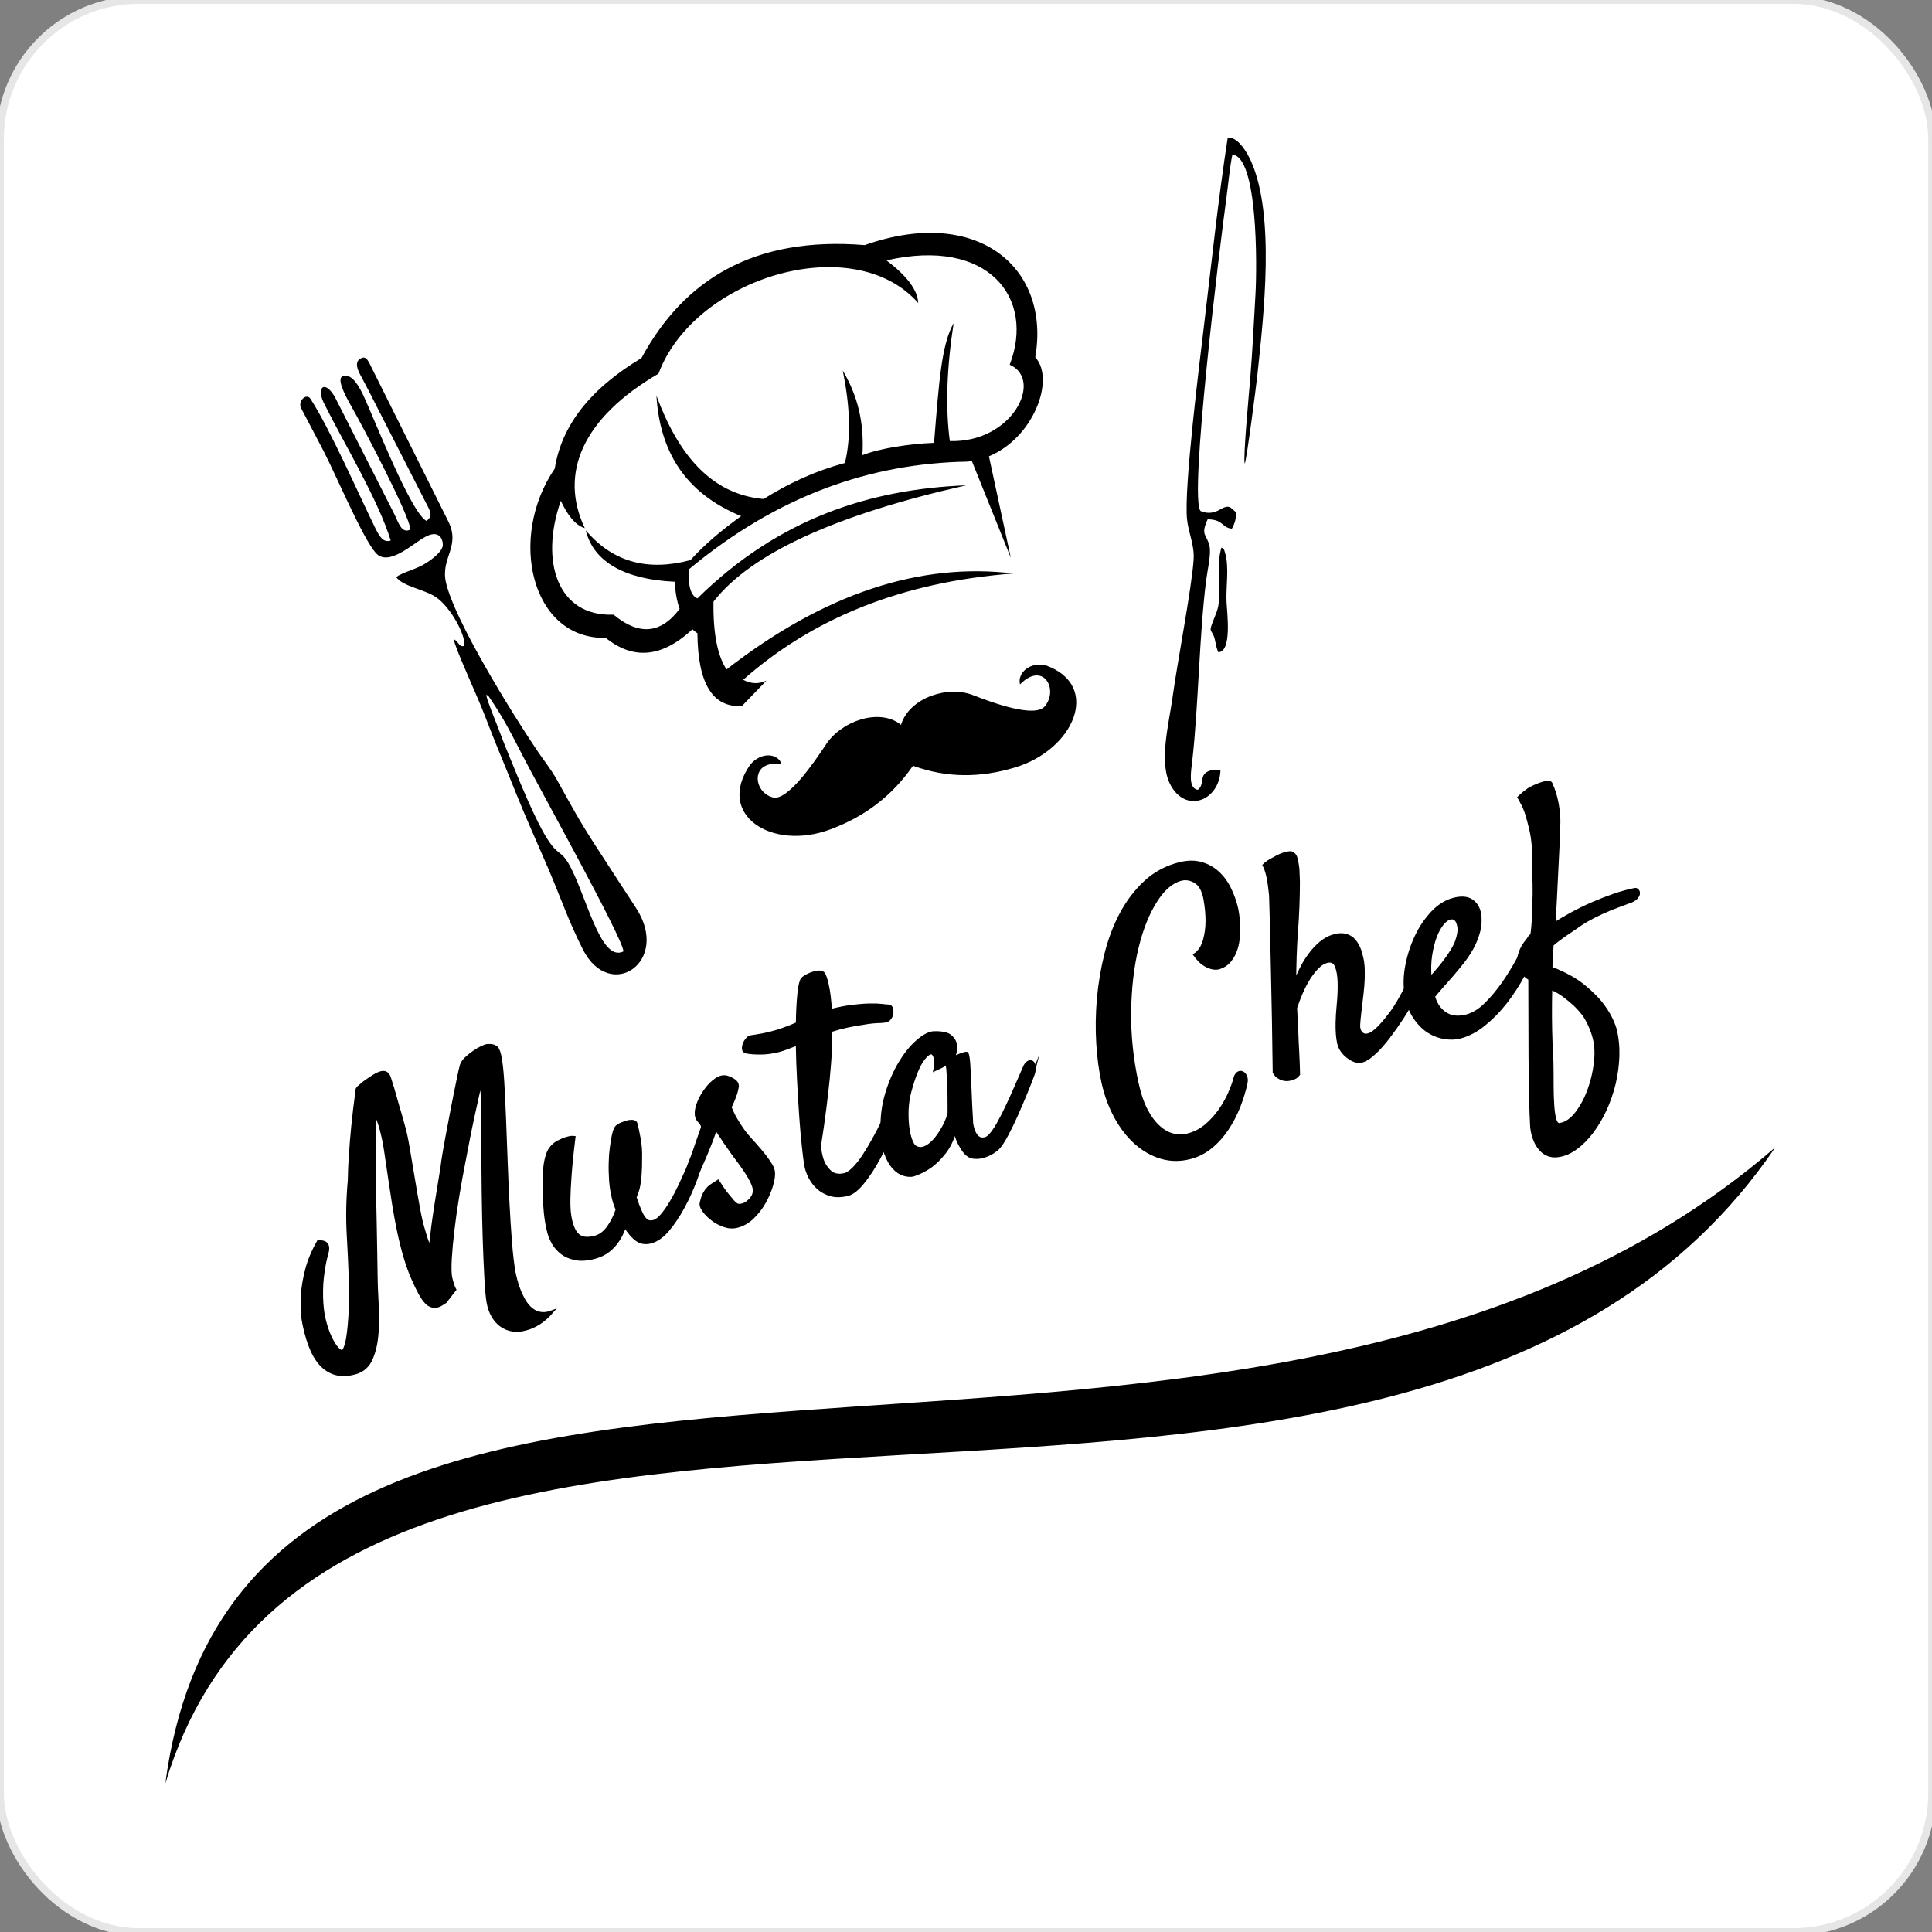 <?xml version="1.0" encoding="UTF-8"?>
<!DOCTYPE svg PUBLIC "-//W3C//DTD SVG 1.1//EN" "http://www.w3.org/Graphics/SVG/1.1/DTD/svg11.dtd">
<!-- Creator: CorelDRAW 2019 (64 Bit) -->
<svg xmlns="http://www.w3.org/2000/svg" xml:space="preserve" width="600px" height="600px" version="1.1" style="shape-rendering:geometricPrecision; text-rendering:geometricPrecision; image-rendering:optimizeQuality; fill-rule:evenodd; clip-rule:evenodd"
viewBox="0 0 600 600"
 xmlns:xlink="http://www.w3.org/1999/xlink">
 <rect x="0" y="0" width="600" height="600" fill="#808080" stroke="none"/>
 <defs>
  <style type="text/css">
   <![CDATA[
    .str0 {stroke:#E6E6E6;stroke-width:2.36;stroke-miterlimit:22.926}
    .str1 {stroke:black;stroke-width:0.9;stroke-miterlimit:22.926}
    .fil3 {fill:none;fill-rule:nonzero}
    .fil1 {fill:black}
    .fil0 {fill:white}
    .fil2 {fill:black;fill-rule:nonzero}
   ]]>
  </style>
 </defs>
 <g id="Camada_x0020_1">
  <rect class="fil0 str0" x="0.02" width="600" height="600" rx="43.16" ry="43.16"/>
  <g id="_1873238008432">
   <path class="fil1" d="M285.16 94.11c-20.05,-22.86 -69.45,-8.1 -80.66,21.93 -23.62,13.8 -30.95,31.01 -22.88,47.99 -3.01,-0.95 -5.41,-4.12 -7.46,-8.51 -6.64,19.06 -0.89,36.05 16.4,35.37 7.62,6.35 14.51,6.2 20.5,-1.81 -0.85,-2.39 -1.36,-5.22 -1.53,-8.48l-0.06 0.06c-15.39,-0.72 -25.16,-6.13 -27.56,-15.97 8.58,10.16 19.59,12.69 32.51,9.26 4.45,-4.94 9.85,-9.42 15.74,-13.67 -17.74,-7.28 -25.26,-20.46 -26.3,-37.37 6.81,18.31 17.01,30.61 33.29,32.06 7.73,-4.87 16.08,-8.73 25.25,-11.19 2.09,-8.61 1.41,-18.37 -0.67,-28.7 4.52,7.69 6.72,15.84 6.1,26.28 5.45,-2.15 14.79,-3.55 22.25,-3.83 1.53,-19.04 2.31,-30.52 6.08,-37.17 -2.17,14.1 -2.56,26.3 -1.19,36.61 19.38,0.66 29.22,-19.05 18.6,-23.7 7.95,-20.61 -6.48,-39.67 -38.26,-32.41 6.26,4.75 9.69,9.19 9.85,13.25zm16.66 49.08l12.11 30.07 -6.81 -31.55c13.9,-5.73 20.65,-23.96 14.39,-30.76 4.83,-27.94 -18.06,-47.14 -52.97,-34.83 -34.41,-2.8 -56.11,10.71 -69.34,35.09 -16.18,9.68 -24.85,21.19 -26.91,34.31 -14.71,21.52 -7.26,53.1 15.83,52.57 8.35,6.77 17.28,6.34 26.91,-2.66 0.49,0.45 1.01,0.87 1.56,1.24 0.12,15.6 4.73,23.15 13.84,22.58l7.59 -7.87c-2.26,1.04 -4.65,1.11 -7.23,-0.26 21.3,-18.83 48.82,-30.37 83.92,-33.02 -28.91,-3.49 -58.58,6.1 -89.09,29.8 -2.74,-4.19 -4.19,-11.02 -4.04,-21.06 11.66,-14.97 37.94,-26.99 78.5,-36.12 -29.8,1.19 -58.19,10.19 -83.49,35.11 -2.58,-1.02 -2.92,-5.54 -2.58,-9.08 27.49,-22.88 56.39,-32.88 86.46,-33.39 0.46,-0.05 0.91,-0.11 1.35,-0.17z"/>
   <path class="fil1" d="M279.55 224.89c-6.58,-4.96 -18.17,-1.06 -23.05,6.33 -3.72,5.65 -11.9,17.55 -16.42,16.44 -6.38,-1.59 -7.16,-11.92 2.68,-10.3 -1.09,-3.45 -6.45,-4.03 -9.88,0.26 -10.61,15.5 6.79,26.75 25.03,19.94 10.47,-3.91 19.01,-10.18 25.62,-19.75 10.52,3.83 20.87,3.76 31.55,0.58 18.61,-5.54 26.92,-25.41 9.95,-31.67 -5.1,-1.43 -9.19,2.32 -8.25,5.82 7.22,-7.35 12.08,1.63 7.68,6.82 -3.12,3.68 -16.17,-1.1 -22.24,-3.47 -7.94,-3.1 -19.53,0.78 -22.3,8.88 -0.03,0.13 -0.06,0.26 -0.09,0.39 -0.09,-0.09 -0.18,-0.18 -0.28,-0.27z"/>
   <path class="fil1" d="M114.84 113.04l24.33 48.77c4,7.89 -2.36,11.4 -0.7,18.94 2.61,11.87 20.51,40.69 28.15,52.06 2.07,3.09 4.58,6.19 6.38,9.43 4.7,8.48 6.57,12.05 11.96,20.43 4.18,6.48 8.34,12.82 12.56,19.3 10.92,16.76 -8.12,29.5 -16.54,12.82 -4.41,-8.74 -6.78,-15.83 -10.55,-24.67 -3.43,-8.02 -7.03,-15.91 -10.26,-23.98 -3.21,-8.02 -6.48,-15.7 -9.55,-23.76 -2.43,-6.35 -7.5,-17.05 -9.32,-22.45 -0.08,-0.21 -0.15,-0.46 -0.2,-0.69 -0.14,-0.72 -0.07,-0.48 -0.06,-0.71 1.54,0.95 1.55,2.58 3.2,2.04 0.32,-3.52 -4.27,-11.86 -8.61,-14.96 -3.7,-2.65 -10.45,-3.37 -12.59,-6.4 1.69,-1.28 5.72,-2.39 8,-3.6 2.26,-1.22 5.77,-3.72 6.4,-5.81 0.36,-1.2 -0.33,-5.77 -5.3,-3.11 -3.93,2.09 -11.45,9.42 -15.39,5.08 -4.03,-4.45 -12.22,-23.85 -16.29,-31.76l-6.95 -13.26c-1.1,-2.2 1.67,-4.84 2.94,-2.87 6.3,9.84 14.89,29.53 20.2,40.32 1.28,2.48 2.35,4.4 4.7,3.67 -4.02,-12.96 -14.61,-30.33 -20.58,-42.33 -2.75,-5.23 0.05,-7.81 3.25,-2.21l18.39 36.21c1.32,2.63 2.27,6.36 5.06,4.9 -0.33,-4.53 -14.76,-31.93 -18.33,-38.21 -2.27,-3.99 -4.77,-8.92 -2.51,-9.46 1.56,-0.37 3.56,0.34 6.28,6.15 3.23,6.92 14.61,36.21 19.53,38.85 2.31,-1.58 0.93,-3.47 -0.42,-6.12l-14.81 -28.99c-1.57,-3.11 -3.23,-6.4 -4.89,-9.46 -0.85,-1.57 -2.9,-5.02 0.17,-6.08 1.11,-0.39 1.73,0.7 2.35,1.92zm78.77 182.44c-7.34,3.61 -11.66,-18.35 -17.23,-27.62 -3.71,-6.17 -4.01,2 -17.03,-30.12 -1.49,-3.68 -3.02,-7.26 -4.37,-10.97 -0.96,-2.61 -3.53,-8.61 -3.99,-10.95 0.75,0.19 0.64,0.24 1.57,1.62 3.76,5.55 6.44,10.76 9.54,16.83 5,9.79 31.64,57.61 31.51,61.21z"/>
   <path class="fil1" d="M379.03 239.26c-1.75,-0.53 -4,0.02 -4.89,1.02 -1.37,1.56 -0.16,3.36 -2.16,5.01 -3.08,-0.53 -2.08,-5.73 -1.72,-8.93 1.96,-17.28 2.18,-39.47 4.35,-56.36 0.35,-2.77 1.57,-7.87 1.02,-10.37 -0.88,-3.94 -2.89,-3.22 -0.58,-8.37 5.06,0.12 4.2,2.51 7.5,2.93 0.71,-0.99 1.46,-3.57 1.42,-4.98 -1.84,-1.65 -2.22,-2.65 -5.12,-0.96 -1.75,1.02 -3.71,1.42 -5.97,0.46 -3.73,-3.33 5.89,-81.92 7.96,-97.01 0.56,-4.08 1.06,-9.7 1.89,-13.69 7.91,0.7 7.67,34.4 7.17,43.31 -0.49,8.74 -0.93,17.58 -1.64,26.36 -0.3,3.66 -2.29,24.74 -1.69,26.33 0.57,-1.03 3.58,-24.32 3.92,-27.55 1.99,-18.76 5.57,-49.66 -2.02,-66.52 -0.99,-2.19 -3.89,-7.5 -7.18,-7.22 -2.98,19.16 -5.03,38.87 -7.36,58.23 -1.42,11.87 -6.27,50.63 -5.29,60.28 0.43,4.22 2.32,7.96 2.06,12.41 -0.46,8.18 -5.16,32.64 -6.52,42.7 -1.11,8.25 -4.39,20.3 -0.74,27.29 4.79,9.21 15.23,5.02 15.59,-4.37z"/>
   <path class="fil1" d="M378.37 202.57c4.25,-0.23 2.73,-11.94 2.54,-15.67 -0.23,-4.68 0.91,-10.77 -0.48,-15.28 -0.37,-1.21 -0.2,-1.12 -1.11,-1.58 -1.8,6.41 0.01,12.04 -0.98,18.21 -0.35,2.12 -2.6,6.41 -2.35,7.34 0.25,0.94 0.93,1.23 1.34,3.24 0.34,1.66 0.47,2.45 1.04,3.74z"/>
   <path class="fil1" d="M51.34 553.88c53.6,-177.67 385.12,-28.31 500,-197.57 -167.58,145.24 -474.65,6.9 -500,197.57z"/>
   <path class="fil2" d="M110.44 426.34c-2.38,0.68 -4.47,0.75 -6.25,0.24 -1.8,-0.52 -3.37,-1.53 -4.71,-3.04 -1.33,-1.53 -2.43,-3.48 -3.32,-5.91 -0.89,-2.41 -1.59,-5.11 -2.09,-8.11 -0.27,-2.35 -0.33,-4.84 -0.16,-7.48 0.14,-2.26 0.56,-4.82 1.3,-7.68 0.73,-2.86 1.95,-5.78 3.65,-8.76 0.53,-0.02 0.96,0.02 1.3,0.1 0.35,0.08 0.64,0.17 0.86,0.31 0.25,0.21 0.43,0.38 0.54,0.55 0.3,0.64 0.31,1.46 0.05,2.44 -0.29,0.98 -0.53,2.03 -0.77,3.12 -0.62,3.17 -0.94,6.09 -0.96,8.76 -0.03,2.68 0.13,5.13 0.49,7.31 0.37,1.87 0.81,3.53 1.34,4.99 0.54,1.46 1.1,2.69 1.68,3.68 0.58,0.98 1.13,1.73 1.65,2.21 0.51,0.48 0.93,0.69 1.23,0.62 0.31,-0.08 0.57,-0.38 0.8,-0.89 0.22,-0.53 0.42,-1.13 0.56,-1.82 0.22,-0.7 0.4,-1.74 0.56,-3.13 0.18,-1.38 0.32,-2.95 0.44,-4.76 0.13,-1.78 0.2,-3.72 0.23,-5.78 0.02,-2.06 0,-4.12 -0.09,-6.19 -0.14,-4.13 -0.36,-8.79 -0.65,-13.95 -0.28,-5.19 -0.19,-10.7 0.34,-16.58 0.03,-2.41 0.14,-5.08 0.37,-8.01 0.14,-2.52 0.37,-5.47 0.71,-8.85 0.34,-3.37 0.77,-7.06 1.32,-11.04 -0.08,-0.31 0.09,-0.67 0.55,-1.08 0.45,-0.41 0.97,-0.85 1.56,-1.33 0.66,-0.49 1.4,-1.01 2.24,-1.55 1.11,-0.75 2.02,-1.24 2.71,-1.48 0.67,-0.24 1.24,-0.29 1.67,-0.14 0.44,0.15 0.75,0.4 0.98,0.78 0.23,0.36 0.41,0.79 0.53,1.28 0.65,1.99 1.2,3.87 1.69,5.63 0.48,1.76 0.93,3.31 1.34,4.64 0.47,1.57 0.87,3 1.2,4.28 0.51,1.71 1,4 1.48,6.92 0.5,2.89 1,5.95 1.54,9.13 0.52,3.19 1.05,6.31 1.61,9.32 0.55,3.03 1.13,5.5 1.76,7.43 0.27,1.03 0.57,1.99 0.89,2.84 0.32,0.87 0.64,1.72 0.98,2.54 0.24,-2.4 0.53,-4.95 0.88,-7.61 0.37,-2.67 0.74,-5.25 1.15,-7.72 0.4,-2.49 0.78,-4.81 1.13,-6.96 0.37,-2.14 0.63,-3.91 0.79,-5.32 0.29,-1.91 0.72,-4.33 1.26,-7.27 0.55,-2.95 1.11,-5.9 1.68,-8.85 0.58,-2.95 1.11,-5.68 1.63,-8.15 0.49,-2.48 0.88,-4.22 1.15,-5.18 0.22,-0.71 0.7,-1.42 1.45,-2.15 0.77,-0.71 1.61,-1.38 2.52,-2.02 0.91,-0.61 1.79,-1.13 2.65,-1.5 0.84,-0.38 1.43,-0.55 1.77,-0.5 0.85,-0.04 1.47,0.07 1.88,0.28 0.42,0.23 0.67,0.4 0.76,0.49 0.19,0.22 0.39,0.6 0.6,1.18 0.21,0.56 0.41,1.46 0.6,2.72 0.26,1.5 0.49,3.83 0.68,6.97 0.19,3.15 0.36,6.73 0.52,10.77 0.16,4.05 0.33,8.34 0.49,12.94 0.16,4.58 0.37,9.09 0.59,13.49 0.22,4.42 0.49,8.54 0.79,12.36 0.3,3.83 0.68,7.04 1.15,9.59 0.6,2.83 1.41,5.28 2.46,7.28 0.41,0.88 0.92,1.7 1.5,2.45 0.6,0.77 1.28,1.39 2.05,1.88 0.78,0.48 1.64,0.76 2.58,0.85 0.93,0.08 1.96,-0.08 3.09,-0.51 -1.25,1.44 -2.56,2.6 -3.9,3.46 -1.35,0.87 -2.71,1.48 -4.12,1.85 -1.52,0.45 -2.92,0.56 -4.22,0.35 -1.29,-0.22 -2.46,-0.7 -3.51,-1.45 -1.02,-0.74 -1.91,-1.73 -2.61,-2.95 -0.7,-1.23 -1.2,-2.63 -1.48,-4.26 -0.27,-1.5 -0.48,-4.02 -0.68,-7.56 -0.19,-3.54 -0.37,-7.55 -0.51,-12.04 -0.14,-4.5 -0.25,-9.2 -0.31,-14.11 -0.05,-4.91 -0.1,-9.52 -0.14,-13.85 -0.03,-4.33 -0.07,-8.04 -0.09,-11.18 -0.02,-3.11 -0.06,-5.16 -0.11,-6.13 -0.07,-0.77 -0.14,-1.48 -0.21,-2.15 -0.07,-0.67 -0.12,-1.25 -0.12,-1.77 -0.3,1.38 -0.67,3.04 -1.11,4.97 -0.45,1.94 -0.91,4.03 -1.38,6.24 -0.48,2.21 -0.95,4.48 -1.41,6.85 -0.47,2.38 -0.9,4.66 -1.32,6.86 -0.72,3.57 -1.36,7.21 -1.98,10.92 -0.61,3.71 -1.11,7.22 -1.5,10.5 -0.39,3.31 -0.66,6.25 -0.82,8.83 -0.14,2.57 -0.12,4.52 0.09,5.84l0.33 1.28c0.09,0.38 0.22,0.79 0.38,1.27 0.15,0.49 0.35,0.93 0.58,1.32l-2.93 3.79c-0.51,0.33 -0.94,0.61 -1.3,0.82 -0.38,0.23 -0.74,0.39 -1.11,0.49 -1.4,0.36 -2.67,-0.1 -3.78,-1.38 -1.06,-1.15 -2.41,-3.6 -4.03,-7.36 -1.64,-3.75 -3.05,-8.52 -4.28,-14.26 -0.6,-2.85 -1.13,-5.75 -1.6,-8.69 -0.46,-2.95 -0.88,-5.78 -1.29,-8.48 -0.4,-2.7 -0.78,-5.22 -1.12,-7.57 -0.34,-2.37 -0.74,-4.37 -1.16,-6.01 -0.26,-1.24 -0.58,-2.36 -0.95,-3.33 -0.38,-0.99 -0.75,-1.88 -1.09,-2.71 -0.19,1.55 -0.31,3.62 -0.36,6.2 -0.05,2.6 -0.06,5.46 -0.04,8.58 0.02,3.13 0.06,6.41 0.14,9.85 0.07,3.43 0.14,6.74 0.21,9.92 0.06,3.18 0.12,6.12 0.16,8.81 0.04,2.69 0.08,4.86 0.1,6.47 0.02,2.61 0.12,5.54 0.32,8.83 0.19,3.27 0.18,6.42 -0.01,9.44 -0.21,3.02 -0.79,5.68 -1.77,7.98 -0.98,2.3 -2.61,3.79 -4.91,4.45z"/>
   <path id="1" class="fil2" d="M184.55 390.54c-2.33,0.6 -4.32,0.71 -5.98,0.35 -1.64,-0.35 -3.04,-0.96 -4.12,-1.81 -1.11,-0.87 -1.99,-1.88 -2.66,-3.04 -0.65,-1.17 -1.11,-2.27 -1.38,-3.32 -0.48,-1.83 -0.82,-3.81 -1.05,-5.94 -0.21,-2.13 -0.34,-4.12 -0.35,-5.97 -0.03,-1.86 -0.03,-3.43 0,-4.74 0.01,-1.32 0.05,-2.13 0.09,-2.47 0.1,-1.92 0.42,-3.65 0.97,-5.2 0.54,-1.54 1.55,-2.75 3.01,-3.66 0.59,-0.27 1.2,-0.56 1.84,-0.86 0.53,-0.2 1.08,-0.38 1.66,-0.52 0.58,-0.15 1.16,-0.2 1.69,-0.14 -0.58,4.64 -0.97,8.5 -1.19,11.54 -0.23,3.07 -0.35,5.55 -0.38,7.45 -0.03,2.16 0.04,3.86 0.24,5.11 0.4,2.83 1.19,4.85 2.33,6.06 1.16,1.2 2.97,1.49 5.42,0.86 1.59,-0.41 2.96,-1.4 4.12,-2.98 1.16,-1.57 2.12,-3.45 2.85,-5.66 -0.44,-0.94 -0.79,-1.92 -1.06,-2.97 -0.51,-1.95 -0.83,-3.91 -0.98,-5.85 -0.13,-1.96 -0.19,-3.79 -0.14,-5.54 0.03,-1.75 0.15,-3.31 0.34,-4.73 0.2,-1.42 0.37,-2.55 0.54,-3.38 0.3,-1.63 0.68,-2.7 1.15,-3.18 0.47,-0.47 1.29,-0.9 2.51,-1.29 0.47,-0.18 0.88,-0.29 1.23,-0.36 0.33,-0.05 0.64,-0.08 0.9,-0.08 0.78,0 1.25,0.26 1.39,0.82 0.25,0.97 0.57,2.46 0.95,4.45 0.38,1.99 0.54,4.1 0.46,6.34 0,1.82 -0.03,3.38 -0.13,4.68 -0.09,1.29 -0.2,2.39 -0.37,3.31 -0.14,0.93 -0.34,1.7 -0.57,2.31 -0.24,0.61 -0.45,1.18 -0.65,1.68 0.59,1.8 1.13,3.23 1.6,4.28 0.46,1.07 0.91,1.84 1.34,2.34 0.41,0.51 0.86,0.83 1.31,0.94 0.46,0.11 0.93,0.11 1.41,-0.02 0.86,-0.22 1.76,-0.88 2.71,-2.01 0.96,-1.13 1.9,-2.48 2.83,-4.05 0.93,-1.58 1.82,-3.28 2.69,-5.1 0.86,-1.83 1.64,-3.55 2.35,-5.15 0.68,-1.61 1.27,-3.03 1.75,-4.22 0.48,-1.19 0.76,-1.95 0.89,-2.24 0.28,-0.65 0.6,-1.1 0.98,-1.33 0.36,-0.21 0.7,-0.27 0.99,-0.11 0.3,0.16 0.53,0.45 0.68,0.91 0.15,0.45 0.14,0.98 -0.03,1.61 -0.62,2.65 -1.51,5.5 -2.64,8.56 -1.13,3.06 -2.44,5.96 -3.93,8.69 -1.48,2.74 -3.07,5.1 -4.76,7.09 -1.71,2.01 -3.48,3.25 -5.31,3.72 -1.66,0.42 -3.1,0.2 -4.33,-0.69 -1.25,-0.9 -2.48,-2.32 -3.71,-4.29 -0.84,2.57 -2.05,4.69 -3.64,6.37 -1.58,1.69 -3.54,2.83 -5.86,3.43z"/>
   <path id="2" class="fil2" d="M228.96 374.21c0.44,0.14 0.94,0.14 1.52,-0.01 0.58,-0.15 1.13,-0.42 1.65,-0.81 0.51,-0.4 0.99,-0.87 1.39,-1.44 0.41,-0.56 0.65,-1.2 0.72,-1.94 0.08,-0.74 -0.17,-1.71 -0.74,-2.9 -0.58,-1.18 -1.3,-2.43 -2.19,-3.74 -0.88,-1.29 -1.82,-2.6 -2.82,-3.91 -0.99,-1.32 -1.86,-2.53 -2.59,-3.64 -0.61,-0.81 -1.13,-1.6 -1.59,-2.33 -0.41,-0.62 -0.81,-1.21 -1.2,-1.8 -0.36,-0.59 -0.65,-0.98 -0.84,-1.2 -0.17,0.58 -0.51,1.5 -0.98,2.81 -0.48,1.29 -1.02,2.65 -1.6,4.07 -0.57,1.43 -1.13,2.74 -1.68,3.95 -0.53,1.22 -0.9,2.05 -1.11,2.49 -0.36,0.68 -0.74,1.12 -1.17,1.34 -0.43,0.21 -0.85,0.21 -1.22,0.01 -0.38,-0.19 -0.66,-0.55 -0.82,-1.06 -0.16,-0.51 -0.09,-1.19 0.2,-2.05 0.26,-0.59 0.6,-1.51 1.06,-2.78 0.46,-1.25 0.92,-2.54 1.34,-3.87 0.45,-1.31 0.86,-2.49 1.24,-3.54 0.38,-1.05 0.59,-1.67 0.61,-1.86 0,-0.53 -0.34,-1.13 -1,-1.8 -0.67,-0.67 -0.99,-1.58 -0.94,-2.69 0.03,-0.93 0.32,-2.05 0.87,-3.41 0.57,-1.35 1.33,-2.63 2.25,-3.85 0.92,-1.23 1.93,-2.22 3.04,-2.99 1.1,-0.77 2.22,-1.04 3.31,-0.8 0.93,0.28 1.71,0.66 2.34,1.11 0.65,0.45 0.98,1 1.01,1.65 -0.03,0.32 -0.11,0.78 -0.24,1.33 -0.11,0.54 -0.33,1.24 -0.64,2.06 -0.3,0.83 -0.77,1.92 -1.41,3.26 0.55,1.36 1.14,2.57 1.77,3.65 0.63,1.07 1.22,2 1.75,2.78 0.63,0.94 1.27,1.8 1.92,2.53 0.84,0.97 1.71,1.95 2.62,2.95 0.9,1 1.75,2.02 2.54,3.02 0.78,1 1.44,1.95 2.01,2.86 0.54,0.89 0.85,1.7 0.9,2.4 0.1,1.09 -0.13,2.49 -0.63,4.17 -0.51,1.7 -1.24,3.41 -2.2,5.12 -0.96,1.72 -2.16,3.28 -3.59,4.68 -1.44,1.43 -3.07,2.36 -4.9,2.83 -1.28,0.33 -2.62,0.26 -4.03,-0.23 -1.39,-0.49 -2.63,-1.15 -3.74,-2.02 -1.11,-0.85 -1.99,-1.74 -2.65,-2.69 -0.66,-0.94 -0.91,-1.72 -0.75,-2.35 0.18,-0.83 0.36,-1.49 0.57,-2 0.18,-0.51 0.51,-1.11 0.98,-1.82 0.2,-0.25 0.46,-0.55 0.76,-0.88 0.27,-0.27 0.64,-0.56 1.14,-0.88 0.5,-0.33 1.09,-0.71 1.76,-1.13 1.1,1.73 2.03,3.06 2.81,4.02 0.76,0.93 1.37,1.68 1.84,2.21 0.53,0.58 0.99,0.95 1.35,1.12z"/>
   <path id="3" class="fil2" d="M277.73 340.24c0.15,-0.45 0.4,-0.76 0.79,-0.94 0.37,-0.2 0.71,-0.24 0.99,-0.12 0.3,0.12 0.52,0.4 0.66,0.81 0.14,0.42 0.12,1.04 -0.07,1.87 -0.62,2.65 -1.57,5.56 -2.87,8.77 -1.29,3.2 -2.74,6.27 -4.35,9.18 -1.58,2.93 -3.22,5.42 -4.92,7.48 -1.68,2.07 -3.22,3.28 -4.63,3.65 -2.02,0.52 -3.8,0.54 -5.35,0.11 -1.55,-0.46 -2.85,-1.17 -3.92,-2.13 -1.07,-0.97 -1.92,-2.1 -2.59,-3.39 -0.65,-1.3 -1.07,-2.55 -1.25,-3.74 -0.19,-1 -0.44,-2.81 -0.71,-5.44 -0.3,-2.63 -0.57,-5.7 -0.82,-9.19 -0.25,-3.49 -0.48,-7.24 -0.69,-11.26 -0.22,-4.01 -0.35,-7.92 -0.41,-11.68 -1.01,0.4 -2.02,0.77 -3.03,1.17 -1,0.39 -1.94,0.7 -2.79,0.92 -1.96,0.5 -3.86,0.74 -5.73,0.74 -1.86,-0.01 -3.28,-0.13 -4.25,-0.33 -0.54,-0.13 -0.85,-0.41 -0.91,-0.88 -0.06,-0.49 0.02,-0.99 0.2,-1.52 0.19,-0.55 0.46,-1.04 0.85,-1.49 0.36,-0.46 0.73,-0.74 1.1,-0.84 1.19,-0.17 2.47,-0.38 3.84,-0.63 1.37,-0.26 2.85,-0.62 4.42,-1.09 1.14,-0.36 2.24,-0.74 3.27,-1.14 1.04,-0.4 2.06,-0.82 3.05,-1.27 0.04,-3.15 0.17,-5.9 0.38,-8.26 0.19,-2.37 0.49,-4.07 0.88,-5.07 0.11,-0.36 0.46,-0.74 1.05,-1.11 0.58,-0.38 1.22,-0.71 1.93,-1 0.71,-0.26 1.42,-0.44 2.11,-0.54 0.7,-0.08 1.25,0.03 1.65,0.31 0.43,0.43 0.88,1.65 1.33,3.68 0.46,2.04 0.79,4.69 0.98,7.96 2.57,-0.66 4.88,-1.1 6.94,-1.35 2.06,-0.23 3.84,-0.37 5.34,-0.39 1.48,-0.03 2.71,0.02 3.64,0.13 0.95,0.13 1.65,0.18 2.1,0.2 0.47,0.01 0.77,0.27 0.93,0.74 0.15,0.48 0.19,1 0.12,1.57 -0.08,0.59 -0.32,1.12 -0.72,1.61 -0.39,0.5 -0.91,0.77 -1.55,0.8 -0.63,0.09 -1.35,0.15 -2.17,0.15 -0.81,0.03 -1.75,0.11 -2.87,0.26 -1.09,0.15 -2.39,0.36 -3.89,0.62 -1.51,0.25 -3.23,0.63 -5.19,1.13 -0.36,0.1 -0.78,0.22 -1.22,0.37 -0.45,0.15 -0.93,0.29 -1.41,0.41 -0.01,1.04 0.03,2.06 0.05,3.06 0.02,1.01 0,2.07 -0.09,3.21 -0.17,2.65 -0.41,5.55 -0.7,8.7 -0.28,2.74 -0.64,5.89 -1.09,9.46 -0.45,3.57 -1,7.4 -1.65,11.48 0.32,2.72 0.88,4.71 1.69,5.97 0.81,1.26 1.64,2.11 2.47,2.55 0.96,0.47 2.04,0.58 3.21,0.34 0.96,-0.11 1.99,-0.72 3.1,-1.83 1.12,-1.09 2.22,-2.47 3.3,-4.12 1.06,-1.64 2.12,-3.42 3.17,-5.31 1.05,-1.9 1.99,-3.75 2.84,-5.52 0.84,-1.78 1.58,-3.39 2.18,-4.82 0.61,-1.44 1.04,-2.44 1.28,-3.01z"/>
   <path id="4" class="fil2" d="M320.57 334.48c-0.55,1.44 -1.25,3.24 -2.14,5.39 -0.88,2.15 -1.81,4.31 -2.78,6.49 -0.96,2.17 -1.95,4.18 -2.94,6.04 -0.99,1.86 -1.86,3.2 -2.63,4.05 -0.51,0.53 -1.14,1.01 -1.87,1.46 -0.73,0.44 -1.5,0.81 -2.32,1.08 -0.81,0.28 -1.59,0.43 -2.36,0.46 -0.78,0.05 -1.49,-0.05 -2.13,-0.27 -0.67,-0.29 -1.29,-0.79 -1.85,-1.49 -0.49,-0.59 -0.99,-1.4 -1.56,-2.44 -0.57,-1.02 -1.02,-2.37 -1.38,-4.04 -0.84,2.83 -1.98,5.13 -3.41,6.9 -1.43,1.77 -2.88,3.17 -4.3,4.19 -1.66,1.15 -3.41,2.01 -5.2,2.61 -0.86,0.22 -1.85,0.16 -2.99,-0.17 -1.11,-0.33 -2.18,-1.02 -3.18,-2.12 -0.99,-1.08 -1.83,-2.58 -2.53,-4.52 -0.7,-1.94 -1.06,-4.37 -1.1,-7.3 -0.1,-3.96 0.39,-7.69 1.47,-11.24 1.07,-3.53 2.44,-6.67 4.07,-9.41 1.65,-2.73 3.4,-4.94 5.25,-6.58 1.86,-1.65 3.5,-2.61 4.94,-2.84 1.74,-0.12 3.21,0.02 4.42,0.43 1.02,0.39 1.82,1.15 2.39,2.27 0.59,1.12 0.49,2.83 -0.29,5.12 0.82,-0.41 1.49,-0.72 2.05,-0.93 0.58,-0.22 1.01,-0.36 1.31,-0.44 0.37,-0.09 0.63,-0.13 0.76,-0.09 0.09,0.11 0.19,0.36 0.29,0.76 0.1,0.39 0.2,1.13 0.29,2.22 0.08,1.09 0.16,2.57 0.26,4.43 0.08,1.87 0.19,4.29 0.3,7.27 0.02,0.58 0.04,1.11 0.07,1.58 0.03,0.49 0.05,0.97 0.08,1.45 0.02,0.48 0.05,1.06 0.1,1.69 0.03,0.65 0.07,1.45 0.12,2.41 0.08,0.57 0.21,1.16 0.41,1.8 0.2,0.63 0.46,1.21 0.79,1.71 0.33,0.5 0.73,0.87 1.21,1.11 0.49,0.23 1.1,0.25 1.83,0.07 0.61,-0.16 1.31,-0.76 2.09,-1.76 0.79,-1.02 1.57,-2.27 2.35,-3.75 0.81,-1.47 1.61,-3.08 2.43,-4.83 0.82,-1.74 1.59,-3.43 2.28,-5.03 0.69,-1.61 1.32,-3.06 1.88,-4.3 0.55,-1.24 0.96,-2.17 1.2,-2.75 0.34,-0.69 0.74,-1.12 1.22,-1.35 0.46,-0.22 0.86,-0.17 1.2,0.13 0.35,0.31 0.54,0.84 0.57,1.62 0.03,0.78 -0.19,1.74 -0.67,2.91zm-25.84 10.96c0,-1.3 -0.02,-2.83 -0.02,-4.6 0.02,-1.76 -0.04,-3.45 -0.11,-5.05 -0.1,-1.61 -0.19,-2.94 -0.29,-3.98 -0.13,-1.05 -0.29,-1.51 -0.51,-1.39 -0.3,0.15 -0.61,0.31 -0.95,0.53 -0.27,0.2 -0.65,0.4 -1.12,0.59 -0.47,0.19 -0.93,0.41 -1.4,0.64 0.25,-1.1 0.32,-1.98 0.25,-2.65 -0.07,-0.67 -0.18,-1.17 -0.34,-1.53 -0.17,-0.41 -0.39,-0.7 -0.62,-0.91 -0.82,-0.37 -1.88,0.37 -3.2,2.24 -1.3,1.87 -2.56,5.02 -3.78,9.44 -0.51,1.82 -0.8,3.71 -0.9,5.66 -0.08,1.94 -0.02,3.74 0.17,5.38 0.19,1.65 0.52,3.05 0.94,4.22 0.43,1.15 0.88,1.87 1.33,2.14 0.85,0.5 1.7,0.63 2.56,0.38 0.83,-0.25 1.64,-0.73 2.42,-1.41 0.76,-0.68 1.5,-1.51 2.2,-2.47 0.69,-0.96 1.29,-1.94 1.79,-2.92 0.5,-0.98 0.89,-1.84 1.17,-2.64 0.3,-0.79 0.42,-1.35 0.41,-1.67z"/>
   <path id="5" class="fil2" d="M369.57 359.53c-3.05,0.78 -6.01,0.76 -8.87,-0.07 -2.86,-0.83 -5.48,-2.3 -7.9,-4.43 -2.4,-2.12 -4.49,-4.79 -6.27,-8.02 -1.76,-3.22 -3.11,-6.81 -3.99,-10.76 -0.82,-3.69 -1.37,-7.79 -1.64,-12.28 -0.27,-4.5 -0.2,-9.09 0.2,-13.81 0.43,-4.7 1.2,-9.34 2.35,-13.91 1.14,-4.55 2.72,-8.73 4.74,-12.5 2.03,-3.8 4.51,-7.06 7.46,-9.8 2.95,-2.75 6.46,-4.65 10.57,-5.71 2.5,-0.64 4.76,-0.68 6.76,-0.12 2,0.55 3.75,1.52 5.26,2.9 1.48,1.37 2.71,3.04 3.67,5.02 0.96,1.97 1.69,4.03 2.18,6.19 0.41,2.04 0.62,4.07 0.65,6.1 0.02,2.01 -0.19,3.87 -0.61,5.58 -0.45,1.7 -1.16,3.17 -2.12,4.35 -0.96,1.2 -2.21,1.99 -3.73,2.38 -0.75,0.13 -1.52,0.07 -2.3,-0.19 -0.7,-0.2 -1.47,-0.59 -2.3,-1.16 -0.84,-0.57 -1.7,-1.48 -2.63,-2.75 1.49,-1.1 2.48,-2.61 2.99,-4.54 0.52,-1.92 0.79,-3.86 0.8,-5.83 0.01,-2.21 -0.21,-4.64 -0.7,-7.25 -0.52,-2.54 -1.51,-4.24 -2.97,-5.11 -1.46,-0.86 -2.92,-1.1 -4.39,-0.72 -2.88,0.74 -5.52,3.02 -7.92,6.83 -2.41,3.82 -4.33,8.62 -5.73,14.44 -1.41,5.81 -2.17,12.35 -2.29,19.61 -0.11,7.27 0.64,14.74 2.3,22.39 0.76,3.46 1.74,6.32 2.93,8.55 1.19,2.23 2.53,3.97 3.99,5.23 1.46,1.26 2.94,2.05 4.46,2.37 1.52,0.33 2.96,0.31 4.3,-0.04 2.15,-0.55 4.05,-1.52 5.71,-2.93 1.66,-1.4 3.08,-2.99 4.31,-4.72 1.22,-1.75 2.2,-3.49 2.96,-5.22 0.76,-1.73 1.31,-3.22 1.64,-4.48 0.21,-0.9 0.54,-1.51 0.99,-1.82 0.44,-0.32 0.88,-0.38 1.33,-0.19 0.42,0.17 0.79,0.54 1.06,1.09 0.26,0.55 0.33,1.27 0.16,2.16 -0.5,2.34 -1.24,4.74 -2.2,7.22 -0.97,2.46 -2.16,4.77 -3.59,6.93 -1.43,2.17 -3.11,4.06 -5.06,5.66 -1.92,1.61 -4.12,2.73 -6.56,3.36z"/>
   <path id="6" class="fil2" d="M439.14 301.9c0.31,-0.6 0.68,-0.98 1.13,-1.13 0.46,-0.15 0.85,-0.11 1.2,0.09 0.34,0.2 0.57,0.59 0.68,1.15 0.11,0.56 0.02,1.23 -0.31,2.03 -0.75,1.88 -1.67,3.87 -2.76,5.94 -1.1,2.08 -2.32,4.14 -3.65,6.18 -1.33,2.03 -2.71,3.99 -4.12,5.85 -1.41,1.87 -2.81,3.47 -4.24,4.82 -1.56,1.5 -2.98,2.42 -4.23,2.74 -1.25,0.32 -2.7,-0.16 -4.32,-1.43 -1.46,-1.12 -2.4,-2.5 -2.79,-4.12 -0.38,-1.64 -0.55,-3.77 -0.5,-6.38 0.03,-1.64 0.15,-3.61 0.38,-5.92 0.22,-2.3 0.31,-4.49 0.26,-6.57 -0.05,-2.07 -0.34,-3.78 -0.86,-5.1 -0.55,-1.33 -1.52,-1.81 -2.93,-1.45 -0.97,0.25 -1.95,0.85 -2.91,1.82 -0.95,0.96 -1.87,2.13 -2.72,3.49 -0.85,1.35 -1.62,2.85 -2.32,4.47 -0.69,1.61 -1.28,3.15 -1.75,4.64 0.14,2.52 0.25,4.99 0.37,7.45 0.07,2.07 0.17,4.29 0.31,6.71 0.12,2.41 0.2,4.56 0.24,6.45 -0.3,0.4 -0.63,0.71 -1.02,0.95 -0.41,0.22 -0.79,0.38 -1.16,0.48 -0.43,0.11 -0.86,0.19 -1.31,0.24 -0.52,0.01 -1.02,-0.06 -1.51,-0.2 -0.43,-0.14 -0.88,-0.37 -1.35,-0.67 -0.47,-0.31 -0.89,-0.77 -1.25,-1.4 -0.15,-12.01 -0.32,-21.67 -0.5,-28.92 -0.17,-7.26 -0.29,-12.81 -0.36,-16.63 -0.13,-4.52 -0.22,-7.67 -0.27,-9.41 -0.13,-1.22 -0.26,-2.39 -0.42,-3.52 -0.13,-1.02 -0.32,-2.03 -0.59,-3.07 -0.27,-1.05 -0.6,-1.96 -1.01,-2.77 0.4,-0.44 0.89,-0.82 1.42,-1.15 0.53,-0.34 1.05,-0.64 1.57,-0.89 0.63,-0.37 1.26,-0.7 1.9,-0.99 0.65,-0.29 1.24,-0.51 1.79,-0.65 0.48,-0.12 0.97,-0.2 1.41,-0.23 0.45,-0.01 0.78,0.12 0.99,0.4 0.43,0.2 0.76,0.77 0.97,1.7 0.2,0.92 0.37,1.89 0.49,2.9 0.07,1.23 0.11,2.56 0.16,3.98 -0.01,5.28 -0.21,10.47 -0.6,15.55 -0.38,5.08 -0.56,10.47 -0.54,16.13 0.48,-1.43 1.1,-2.92 1.88,-4.49 0.77,-1.57 1.67,-3.05 2.71,-4.46 1.04,-1.42 2.2,-2.65 3.49,-3.73 1.28,-1.08 2.75,-1.85 4.41,-2.27 0.85,-0.22 1.7,-0.29 2.54,-0.21 0.83,0.07 1.63,0.37 2.37,0.86 0.75,0.49 1.4,1.23 1.99,2.23 0.58,0.98 1.04,2.28 1.39,3.9 0.25,0.97 0.4,2.01 0.47,3.1 0.04,1.09 0.04,2.32 0.01,3.67 -0.04,1.34 -0.17,2.86 -0.36,4.53 -0.18,1.68 -0.41,3.63 -0.69,5.85 -0.19,1.56 -0.3,2.85 -0.36,3.92 -0.05,1.05 0.23,1.89 0.85,2.52 0.79,0.83 1.93,0.79 3.43,-0.15 1.49,-0.95 3.51,-3.14 6.08,-6.61 0.58,-0.8 1.19,-1.77 1.88,-2.93 0.69,-1.15 1.32,-2.32 1.94,-3.48 0.62,-1.17 1.17,-2.27 1.69,-3.32 0.51,-1.05 0.95,-1.88 1.31,-2.49z"/>
   <path id="7" class="fil2" d="M477.4 293.22c-1.14,3.16 -2.55,6.31 -4.21,9.45 -1.68,3.13 -3.55,6.04 -5.64,8.69 -2.09,2.66 -4.34,4.94 -6.75,6.87 -2.39,1.93 -4.88,3.22 -7.44,3.88 -1.35,0.35 -2.89,0.4 -4.62,0.16 -1.72,-0.25 -3.4,-0.87 -5.03,-1.88 -1.63,-1.02 -3.11,-2.51 -4.41,-4.44 -1.32,-1.95 -2.23,-4.49 -2.7,-7.62 -0.41,-2.58 -0.31,-5.41 0.29,-8.54 0.6,-3.12 1.57,-6.09 2.9,-8.92 1.32,-2.82 2.99,-5.3 5.02,-7.46 2.02,-2.14 4.25,-3.53 6.69,-4.16 2.34,-0.6 4.16,-0.45 5.51,0.44 1.33,0.89 2.15,2.21 2.49,3.96 0.3,1.95 0.21,3.82 -0.27,5.65 -0.49,1.81 -1.16,3.52 -2.05,5.12 -0.89,1.6 -1.89,3.09 -3,4.49 -1.12,1.39 -2.17,2.68 -3.17,3.84 -1.11,1.27 -2.17,2.48 -3.18,3.61 -1.01,1.14 -1.89,2.17 -2.63,3.08 0.45,1.5 1.05,2.73 1.81,3.64 0.76,0.9 1.59,1.59 2.49,2.04 0.89,0.46 1.85,0.7 2.88,0.73 1.01,0.04 2.01,-0.08 2.98,-0.33 2.09,-0.54 4.09,-1.75 6.01,-3.65 1.93,-1.9 3.73,-4.05 5.43,-6.47 1.69,-2.43 3.21,-4.89 4.56,-7.39 1.34,-2.5 2.44,-4.65 3.28,-6.42 0.3,-0.61 0.66,-1 1.11,-1.22 0.43,-0.21 0.8,-0.24 1.14,-0.09 0.34,0.13 0.56,0.47 0.69,0.99 0.14,0.51 0.09,1.16 -0.18,1.95zm-27.12 -8.08c-0.74,0.19 -1.5,0.77 -2.33,1.77 -0.81,1 -1.55,2.3 -2.16,3.93 -0.63,1.63 -1.11,3.56 -1.46,5.77 -0.35,2.21 -0.4,4.64 -0.16,7.32 0.59,-0.74 1.24,-1.51 1.94,-2.3 0.71,-0.81 1.41,-1.65 2.1,-2.55 2.09,-2.69 3.48,-4.95 4.13,-6.74 0.63,-1.8 0.89,-3.27 0.72,-4.39 -0.18,-1.19 -0.52,-2 -1.01,-2.43 -0.51,-0.43 -1.1,-0.55 -1.77,-0.38z"/>
   <path id="8" class="fil2" d="M475.08 304c-0.84,-0.5 -1.48,-1.04 -1.93,-1.61 -0.43,-0.57 -0.8,-1.15 -1.08,-1.72 -0.3,-0.65 -0.47,-1.32 -0.52,-2.02 0.03,-0.93 0.19,-1.82 0.5,-2.68 0.25,-0.79 0.65,-1.63 1.2,-2.52 0.56,-0.88 1.36,-1.79 2.42,-2.73 0.3,-2.16 0.49,-4.39 0.57,-6.74 0.08,-2.34 0.14,-4.45 0.18,-6.35 0.02,-2.23 -0.03,-4.43 -0.14,-6.61 0.19,-5.59 -0.1,-10.04 -0.88,-13.33 -0.78,-3.29 -1.4,-5.43 -1.85,-6.42 -0.17,-0.4 -0.35,-0.82 -0.52,-1.23 -0.22,-0.35 -0.42,-0.73 -0.63,-1.16 -0.22,-0.43 -0.44,-0.85 -0.67,-1.24 0.57,-0.55 1.09,-1 1.54,-1.39 0.47,-0.37 0.86,-0.67 1.19,-0.89 0.39,-0.3 0.75,-0.51 1.11,-0.67 1.32,-0.67 2.6,-1.19 3.85,-1.54 1.26,-0.36 2.01,-0.3 2.24,0.16 0.14,0.29 0.36,0.82 0.66,1.6 0.3,0.77 0.6,1.73 0.9,2.89 0.3,1.17 0.54,2.5 0.72,3.97 0.18,1.49 0.25,3.09 0.17,4.8 -0.08,1.52 -0.15,3.62 -0.24,6.32 -0.12,2.32 -0.26,5.41 -0.46,9.26 -0.17,3.87 -0.43,8.82 -0.77,14.83 1.67,-1.08 3.54,-2.18 5.61,-3.3 2.05,-1.11 4.18,-2.16 6.38,-3.11 2.21,-0.95 4.42,-1.82 6.67,-2.6 2.24,-0.77 4.37,-1.34 6.35,-1.74 0.38,-0.09 0.67,0.01 0.92,0.32 0.24,0.29 0.33,0.64 0.27,1.05 -0.07,0.4 -0.3,0.84 -0.75,1.31 -0.43,0.47 -1.13,0.87 -2.09,1.17 -1.19,0.44 -2.5,0.92 -3.93,1.46 -1.43,0.54 -2.88,1.13 -4.37,1.81 -1.5,0.67 -2.95,1.41 -4.38,2.2 -1.43,0.8 -2.73,1.64 -3.94,2.53 -0.95,0.65 -1.89,1.27 -2.83,1.9 -0.78,0.53 -1.6,1.11 -2.44,1.76 -0.85,0.64 -1.54,1.2 -2.07,1.65l-0.38 7.24c4.19,1.6 7.59,3.46 10.19,5.6 2.6,2.13 4.62,4.18 6.05,6.17 1.69,2.3 2.92,4.66 3.67,7.08 0.69,2.68 0.98,5.49 0.9,8.42 -0.1,2.93 -0.48,5.8 -1.15,8.61 -0.68,2.81 -1.62,5.52 -2.8,8.12 -1.21,2.58 -2.57,4.88 -4.1,6.91 -1.53,2.03 -3.19,3.69 -4.97,5 -1.79,1.31 -3.59,2.09 -5.41,2.36 -1.31,0.21 -2.5,0.08 -3.52,-0.41 -1.05,-0.48 -1.91,-1.19 -2.61,-2.17 -0.72,-0.95 -1.26,-2.08 -1.66,-3.38 -0.4,-1.3 -0.61,-2.63 -0.64,-3.99 -0.08,-1.34 -0.18,-3.87 -0.28,-7.55 -0.08,-3.12 -0.15,-7.65 -0.18,-13.61 -0.03,-5.96 -0.06,-13.9 -0.07,-23.79zm6.53 2.91c-0.07,3.27 -0.1,6.28 -0.08,9.02 0.02,2.73 0.07,5.14 0.15,7.2 0.03,2.4 0.12,4.56 0.3,6.47 0.05,2.48 0.06,4.91 0.06,7.33 0,2.4 0.07,4.56 0.21,6.44 0.12,1.91 0.35,3.38 0.7,4.48 0.35,1.08 0.88,1.52 1.61,1.33 1.82,-0.33 3.49,-1.49 5.03,-3.49 1.54,-1.99 2.81,-4.35 3.81,-7.04 0.99,-2.71 1.67,-5.53 2.03,-8.46 0.35,-2.92 0.24,-5.52 -0.34,-7.77 -0.65,-2.51 -1.68,-4.89 -3.11,-7.13 -0.88,-1.14 -1.84,-2.23 -2.89,-3.26 -0.95,-0.88 -2.05,-1.78 -3.29,-2.73 -1.26,-0.94 -2.66,-1.75 -4.19,-2.39z"/>
   <path id="9" class="fil3 str1" d="M110.44 426.34c-2.38,0.68 -4.47,0.75 -6.25,0.24 -1.8,-0.52 -3.37,-1.53 -4.71,-3.04 -1.33,-1.53 -2.43,-3.48 -3.32,-5.91 -0.89,-2.41 -1.59,-5.11 -2.09,-8.11 -0.27,-2.35 -0.33,-4.84 -0.16,-7.48 0.14,-2.26 0.56,-4.82 1.3,-7.68 0.73,-2.86 1.95,-5.78 3.65,-8.76 0.53,-0.02 0.96,0.02 1.3,0.1 0.35,0.08 0.64,0.17 0.86,0.31 0.25,0.21 0.43,0.38 0.54,0.55 0.3,0.64 0.31,1.46 0.05,2.44 -0.29,0.98 -0.53,2.03 -0.77,3.12 -0.62,3.17 -0.94,6.09 -0.96,8.76 -0.03,2.68 0.13,5.13 0.49,7.31 0.37,1.87 0.81,3.53 1.34,4.99 0.54,1.46 1.1,2.69 1.68,3.68 0.58,0.98 1.13,1.73 1.65,2.21 0.51,0.48 0.93,0.69 1.23,0.62 0.31,-0.08 0.57,-0.38 0.8,-0.89 0.22,-0.53 0.42,-1.13 0.56,-1.82 0.22,-0.7 0.4,-1.74 0.56,-3.13 0.18,-1.38 0.32,-2.95 0.44,-4.76 0.13,-1.78 0.2,-3.72 0.23,-5.78 0.02,-2.06 0,-4.12 -0.09,-6.19 -0.14,-4.13 -0.36,-8.79 -0.65,-13.95 -0.28,-5.19 -0.19,-10.7 0.34,-16.58 0.03,-2.41 0.14,-5.08 0.37,-8.01 0.14,-2.52 0.37,-5.47 0.71,-8.85 0.34,-3.37 0.77,-7.06 1.32,-11.04 -0.08,-0.31 0.09,-0.67 0.55,-1.08 0.45,-0.41 0.97,-0.85 1.56,-1.33 0.66,-0.49 1.4,-1.01 2.24,-1.55 1.11,-0.75 2.02,-1.24 2.71,-1.48 0.67,-0.24 1.24,-0.29 1.67,-0.14 0.44,0.15 0.75,0.4 0.98,0.78 0.23,0.36 0.41,0.79 0.53,1.28 0.65,1.99 1.2,3.87 1.69,5.63 0.48,1.76 0.93,3.31 1.34,4.64 0.47,1.57 0.87,3 1.2,4.28 0.51,1.71 1,4 1.48,6.92 0.5,2.89 1,5.95 1.54,9.13 0.52,3.19 1.05,6.31 1.61,9.32 0.55,3.03 1.13,5.5 1.76,7.43 0.27,1.03 0.57,1.99 0.89,2.84 0.32,0.87 0.64,1.72 0.98,2.54 0.24,-2.4 0.53,-4.95 0.88,-7.61 0.37,-2.67 0.74,-5.25 1.15,-7.72 0.4,-2.49 0.78,-4.81 1.13,-6.96 0.37,-2.14 0.63,-3.91 0.79,-5.32 0.29,-1.91 0.72,-4.33 1.26,-7.27 0.55,-2.95 1.11,-5.9 1.68,-8.85 0.58,-2.95 1.11,-5.68 1.63,-8.15 0.49,-2.48 0.88,-4.22 1.15,-5.18 0.22,-0.71 0.7,-1.42 1.45,-2.15 0.77,-0.71 1.61,-1.38 2.52,-2.02 0.91,-0.61 1.79,-1.13 2.65,-1.5 0.84,-0.38 1.43,-0.55 1.77,-0.5 0.85,-0.04 1.47,0.07 1.88,0.28 0.42,0.23 0.67,0.4 0.76,0.49 0.19,0.22 0.39,0.6 0.6,1.18 0.21,0.56 0.41,1.46 0.6,2.72 0.26,1.5 0.49,3.83 0.68,6.97 0.19,3.15 0.36,6.73 0.52,10.77 0.16,4.05 0.33,8.34 0.49,12.94 0.16,4.58 0.37,9.09 0.59,13.49 0.22,4.42 0.49,8.54 0.79,12.36 0.3,3.83 0.68,7.04 1.15,9.59 0.6,2.83 1.41,5.28 2.46,7.28 0.41,0.88 0.92,1.7 1.5,2.45 0.6,0.77 1.28,1.39 2.05,1.88 0.78,0.48 1.64,0.76 2.58,0.85 0.93,0.08 1.96,-0.08 3.09,-0.51 -1.25,1.44 -2.56,2.6 -3.9,3.46 -1.35,0.87 -2.71,1.48 -4.12,1.85 -1.52,0.45 -2.92,0.56 -4.22,0.35 -1.29,-0.22 -2.46,-0.7 -3.51,-1.45 -1.02,-0.74 -1.91,-1.73 -2.61,-2.95 -0.7,-1.23 -1.2,-2.63 -1.48,-4.26 -0.27,-1.5 -0.48,-4.02 -0.68,-7.56 -0.19,-3.54 -0.37,-7.55 -0.51,-12.04 -0.14,-4.5 -0.25,-9.2 -0.31,-14.11 -0.05,-4.91 -0.1,-9.52 -0.14,-13.85 -0.03,-4.33 -0.07,-8.04 -0.09,-11.18 -0.02,-3.11 -0.06,-5.16 -0.11,-6.13 -0.07,-0.77 -0.14,-1.48 -0.21,-2.15 -0.07,-0.67 -0.12,-1.25 -0.12,-1.77 -0.3,1.38 -0.67,3.04 -1.11,4.97 -0.45,1.94 -0.91,4.03 -1.38,6.24 -0.48,2.21 -0.95,4.48 -1.41,6.85 -0.47,2.38 -0.9,4.66 -1.32,6.86 -0.72,3.57 -1.36,7.21 -1.98,10.92 -0.61,3.71 -1.11,7.22 -1.5,10.5 -0.39,3.31 -0.66,6.25 -0.82,8.83 -0.14,2.57 -0.12,4.52 0.09,5.84l0.33 1.28c0.09,0.38 0.22,0.79 0.38,1.27 0.15,0.49 0.35,0.93 0.58,1.32l-2.93 3.79c-0.51,0.33 -0.94,0.61 -1.3,0.82 -0.38,0.23 -0.74,0.39 -1.11,0.49 -1.4,0.36 -2.67,-0.1 -3.78,-1.38 -1.06,-1.15 -2.41,-3.6 -4.03,-7.36 -1.64,-3.75 -3.05,-8.52 -4.28,-14.26 -0.6,-2.85 -1.13,-5.75 -1.6,-8.69 -0.46,-2.95 -0.88,-5.78 -1.29,-8.48 -0.4,-2.7 -0.78,-5.22 -1.12,-7.57 -0.34,-2.37 -0.74,-4.37 -1.16,-6.01 -0.26,-1.24 -0.58,-2.36 -0.95,-3.33 -0.38,-0.99 -0.75,-1.88 -1.09,-2.71 -0.19,1.55 -0.31,3.62 -0.36,6.2 -0.05,2.6 -0.06,5.46 -0.04,8.58 0.02,3.13 0.06,6.41 0.14,9.85 0.07,3.43 0.14,6.74 0.21,9.92 0.06,3.18 0.12,6.12 0.16,8.81 0.04,2.69 0.08,4.86 0.1,6.47 0.02,2.61 0.12,5.54 0.32,8.83 0.19,3.27 0.18,6.42 -0.01,9.44 -0.21,3.02 -0.79,5.68 -1.77,7.98 -0.98,2.3 -2.61,3.79 -4.91,4.45z"/>
   <path id="10" class="fil3 str1" d="M184.55 390.54c-2.33,0.6 -4.32,0.71 -5.98,0.35 -1.64,-0.35 -3.04,-0.96 -4.12,-1.81 -1.11,-0.87 -1.99,-1.88 -2.66,-3.04 -0.65,-1.17 -1.11,-2.27 -1.38,-3.32 -0.48,-1.83 -0.82,-3.81 -1.05,-5.94 -0.21,-2.13 -0.34,-4.12 -0.35,-5.97 -0.03,-1.86 -0.03,-3.43 0,-4.74 0.01,-1.32 0.05,-2.13 0.09,-2.47 0.1,-1.92 0.42,-3.65 0.97,-5.2 0.54,-1.54 1.55,-2.75 3.01,-3.66 0.59,-0.27 1.2,-0.56 1.84,-0.86 0.53,-0.2 1.08,-0.38 1.66,-0.52 0.58,-0.15 1.16,-0.2 1.69,-0.14 -0.58,4.64 -0.97,8.5 -1.19,11.54 -0.23,3.07 -0.35,5.55 -0.38,7.45 -0.03,2.16 0.04,3.86 0.24,5.11 0.4,2.83 1.19,4.85 2.33,6.06 1.16,1.2 2.97,1.49 5.42,0.86 1.59,-0.41 2.96,-1.4 4.12,-2.98 1.16,-1.57 2.12,-3.45 2.85,-5.66 -0.44,-0.94 -0.79,-1.92 -1.06,-2.97 -0.51,-1.95 -0.83,-3.91 -0.98,-5.85 -0.13,-1.96 -0.19,-3.79 -0.14,-5.54 0.03,-1.75 0.15,-3.31 0.34,-4.73 0.2,-1.42 0.37,-2.55 0.54,-3.38 0.3,-1.63 0.68,-2.7 1.15,-3.18 0.47,-0.47 1.29,-0.9 2.51,-1.29 0.47,-0.18 0.88,-0.29 1.23,-0.36 0.33,-0.05 0.64,-0.08 0.9,-0.08 0.78,0 1.25,0.26 1.39,0.82 0.25,0.97 0.57,2.46 0.95,4.45 0.38,1.99 0.54,4.1 0.46,6.34 0,1.82 -0.03,3.38 -0.13,4.68 -0.09,1.29 -0.2,2.39 -0.37,3.31 -0.14,0.93 -0.34,1.7 -0.57,2.31 -0.24,0.61 -0.45,1.18 -0.65,1.68 0.59,1.8 1.13,3.23 1.6,4.28 0.46,1.07 0.91,1.84 1.34,2.34 0.41,0.51 0.86,0.83 1.31,0.94 0.46,0.11 0.93,0.11 1.41,-0.02 0.86,-0.22 1.76,-0.88 2.71,-2.01 0.96,-1.13 1.9,-2.48 2.83,-4.05 0.93,-1.58 1.82,-3.28 2.69,-5.1 0.86,-1.83 1.64,-3.55 2.35,-5.15 0.68,-1.61 1.27,-3.03 1.75,-4.22 0.48,-1.19 0.76,-1.95 0.89,-2.24 0.28,-0.65 0.6,-1.1 0.98,-1.33 0.36,-0.21 0.7,-0.27 0.99,-0.11 0.3,0.16 0.53,0.45 0.68,0.91 0.15,0.45 0.14,0.98 -0.03,1.61 -0.62,2.65 -1.51,5.5 -2.64,8.56 -1.13,3.06 -2.44,5.96 -3.93,8.69 -1.48,2.74 -3.07,5.1 -4.76,7.09 -1.71,2.01 -3.48,3.25 -5.31,3.72 -1.66,0.42 -3.1,0.2 -4.33,-0.69 -1.25,-0.9 -2.48,-2.32 -3.71,-4.29 -0.84,2.57 -2.05,4.69 -3.64,6.37 -1.58,1.69 -3.54,2.83 -5.86,3.43z"/>
   <path id="11" class="fil3 str1" d="M228.96 374.21c0.44,0.14 0.94,0.14 1.52,-0.01 0.58,-0.15 1.13,-0.42 1.65,-0.81 0.51,-0.4 0.99,-0.87 1.39,-1.44 0.41,-0.56 0.65,-1.2 0.72,-1.94 0.08,-0.74 -0.17,-1.71 -0.74,-2.9 -0.58,-1.18 -1.3,-2.43 -2.19,-3.74 -0.88,-1.29 -1.82,-2.6 -2.82,-3.91 -0.99,-1.32 -1.86,-2.53 -2.59,-3.64 -0.61,-0.81 -1.13,-1.6 -1.59,-2.33 -0.41,-0.62 -0.81,-1.21 -1.2,-1.8 -0.36,-0.59 -0.65,-0.98 -0.84,-1.2 -0.17,0.58 -0.51,1.5 -0.98,2.81 -0.48,1.29 -1.02,2.65 -1.6,4.07 -0.57,1.43 -1.13,2.74 -1.68,3.95 -0.53,1.22 -0.9,2.05 -1.11,2.49 -0.36,0.68 -0.74,1.12 -1.17,1.34 -0.43,0.21 -0.85,0.21 -1.22,0.01 -0.38,-0.19 -0.66,-0.55 -0.82,-1.06 -0.16,-0.51 -0.09,-1.19 0.2,-2.05 0.26,-0.59 0.6,-1.51 1.06,-2.78 0.46,-1.25 0.92,-2.54 1.34,-3.87 0.45,-1.31 0.86,-2.49 1.24,-3.54 0.38,-1.05 0.59,-1.67 0.61,-1.86 0,-0.53 -0.34,-1.13 -1,-1.8 -0.67,-0.67 -0.99,-1.58 -0.94,-2.69 0.03,-0.93 0.32,-2.05 0.87,-3.41 0.57,-1.35 1.33,-2.63 2.25,-3.85 0.92,-1.23 1.93,-2.22 3.04,-2.99 1.1,-0.77 2.22,-1.04 3.31,-0.8 0.93,0.28 1.71,0.66 2.34,1.11 0.65,0.45 0.98,1 1.01,1.65 -0.03,0.32 -0.11,0.78 -0.24,1.33 -0.11,0.54 -0.33,1.24 -0.64,2.06 -0.3,0.83 -0.77,1.92 -1.41,3.26 0.55,1.36 1.14,2.57 1.77,3.65 0.63,1.07 1.22,2 1.75,2.78 0.63,0.94 1.27,1.8 1.92,2.53 0.84,0.97 1.71,1.95 2.62,2.95 0.9,1 1.75,2.02 2.54,3.02 0.78,1 1.44,1.95 2.01,2.86 0.54,0.89 0.85,1.7 0.9,2.4 0.1,1.09 -0.13,2.49 -0.63,4.17 -0.51,1.7 -1.24,3.41 -2.2,5.12 -0.96,1.72 -2.16,3.28 -3.59,4.68 -1.44,1.43 -3.07,2.36 -4.9,2.83 -1.28,0.33 -2.62,0.26 -4.03,-0.23 -1.39,-0.49 -2.63,-1.15 -3.74,-2.02 -1.11,-0.85 -1.99,-1.74 -2.65,-2.69 -0.66,-0.94 -0.91,-1.72 -0.75,-2.35 0.18,-0.83 0.36,-1.49 0.57,-2 0.18,-0.51 0.51,-1.11 0.98,-1.82 0.2,-0.25 0.46,-0.55 0.76,-0.88 0.27,-0.27 0.64,-0.56 1.14,-0.88 0.5,-0.33 1.09,-0.71 1.76,-1.13 1.1,1.73 2.03,3.06 2.81,4.02 0.76,0.93 1.37,1.68 1.84,2.21 0.53,0.58 0.99,0.95 1.35,1.12z"/>
   <path id="12" class="fil3 str1" d="M277.73 340.24c0.15,-0.45 0.4,-0.76 0.79,-0.94 0.37,-0.2 0.71,-0.24 0.99,-0.12 0.3,0.12 0.52,0.4 0.66,0.81 0.14,0.42 0.12,1.04 -0.07,1.87 -0.62,2.65 -1.57,5.56 -2.87,8.77 -1.29,3.2 -2.74,6.27 -4.35,9.18 -1.58,2.93 -3.22,5.42 -4.92,7.48 -1.68,2.07 -3.22,3.28 -4.63,3.65 -2.02,0.52 -3.8,0.54 -5.35,0.11 -1.55,-0.46 -2.85,-1.17 -3.92,-2.13 -1.07,-0.97 -1.92,-2.1 -2.59,-3.39 -0.65,-1.3 -1.07,-2.55 -1.25,-3.74 -0.19,-1 -0.44,-2.81 -0.71,-5.44 -0.3,-2.63 -0.57,-5.7 -0.82,-9.19 -0.25,-3.49 -0.48,-7.24 -0.69,-11.26 -0.22,-4.01 -0.35,-7.92 -0.41,-11.68 -1.01,0.4 -2.02,0.77 -3.03,1.17 -1,0.39 -1.94,0.7 -2.79,0.92 -1.96,0.5 -3.86,0.74 -5.73,0.74 -1.86,-0.01 -3.28,-0.13 -4.25,-0.33 -0.54,-0.13 -0.85,-0.41 -0.91,-0.88 -0.06,-0.49 0.02,-0.99 0.2,-1.52 0.19,-0.55 0.46,-1.04 0.85,-1.49 0.36,-0.46 0.73,-0.74 1.1,-0.84 1.19,-0.17 2.47,-0.38 3.84,-0.63 1.37,-0.26 2.85,-0.62 4.42,-1.09 1.14,-0.36 2.24,-0.74 3.27,-1.14 1.04,-0.4 2.06,-0.82 3.05,-1.27 0.04,-3.15 0.17,-5.9 0.38,-8.26 0.19,-2.37 0.49,-4.07 0.88,-5.07 0.11,-0.36 0.46,-0.74 1.05,-1.11 0.58,-0.38 1.22,-0.71 1.93,-1 0.71,-0.26 1.42,-0.44 2.11,-0.54 0.7,-0.08 1.25,0.03 1.65,0.31 0.43,0.43 0.88,1.65 1.33,3.68 0.46,2.04 0.79,4.69 0.98,7.96 2.57,-0.66 4.88,-1.1 6.94,-1.35 2.06,-0.23 3.84,-0.37 5.34,-0.39 1.48,-0.03 2.71,0.02 3.64,0.13 0.95,0.13 1.65,0.18 2.1,0.2 0.47,0.01 0.77,0.27 0.93,0.74 0.15,0.48 0.19,1 0.12,1.57 -0.08,0.59 -0.32,1.12 -0.72,1.61 -0.39,0.5 -0.91,0.77 -1.55,0.8 -0.63,0.09 -1.35,0.15 -2.17,0.15 -0.81,0.03 -1.75,0.11 -2.87,0.26 -1.09,0.15 -2.39,0.36 -3.89,0.62 -1.51,0.25 -3.23,0.63 -5.19,1.13 -0.36,0.1 -0.78,0.22 -1.22,0.37 -0.45,0.15 -0.93,0.29 -1.41,0.41 -0.01,1.04 0.03,2.06 0.05,3.06 0.02,1.01 0,2.07 -0.09,3.21 -0.17,2.65 -0.41,5.55 -0.7,8.7 -0.28,2.74 -0.64,5.89 -1.09,9.46 -0.45,3.57 -1,7.4 -1.65,11.48 0.32,2.72 0.88,4.71 1.69,5.97 0.81,1.26 1.64,2.11 2.47,2.55 0.96,0.47 2.04,0.58 3.21,0.34 0.96,-0.11 1.99,-0.72 3.1,-1.83 1.12,-1.09 2.22,-2.47 3.3,-4.12 1.06,-1.64 2.12,-3.42 3.17,-5.31 1.05,-1.9 1.99,-3.75 2.84,-5.52 0.84,-1.78 1.58,-3.39 2.18,-4.82 0.61,-1.44 1.04,-2.44 1.28,-3.01z"/>
   <path id="13" class="fil3 str1" d="M320.57 334.48c-0.55,1.44 -1.25,3.24 -2.14,5.39 -0.88,2.15 -1.81,4.31 -2.78,6.49 -0.96,2.17 -1.95,4.18 -2.94,6.04 -0.99,1.86 -1.86,3.2 -2.63,4.05 -0.51,0.53 -1.14,1.01 -1.87,1.46 -0.73,0.44 -1.5,0.81 -2.32,1.08 -0.81,0.28 -1.59,0.43 -2.36,0.46 -0.78,0.05 -1.49,-0.05 -2.13,-0.27 -0.67,-0.29 -1.29,-0.79 -1.85,-1.49 -0.49,-0.59 -0.99,-1.4 -1.56,-2.44 -0.57,-1.02 -1.02,-2.37 -1.38,-4.04 -0.84,2.83 -1.98,5.13 -3.41,6.9 -1.43,1.77 -2.88,3.17 -4.3,4.19 -1.66,1.15 -3.41,2.01 -5.2,2.61 -0.86,0.22 -1.85,0.16 -2.99,-0.17 -1.11,-0.33 -2.18,-1.02 -3.18,-2.12 -0.99,-1.08 -1.83,-2.58 -2.53,-4.52 -0.7,-1.94 -1.06,-4.37 -1.1,-7.3 -0.1,-3.96 0.39,-7.69 1.47,-11.24 1.07,-3.53 2.44,-6.67 4.07,-9.41 1.65,-2.73 3.4,-4.94 5.25,-6.58 1.86,-1.65 3.5,-2.61 4.94,-2.84 1.74,-0.12 3.21,0.02 4.42,0.43 1.02,0.39 1.82,1.15 2.39,2.27 0.59,1.12 0.49,2.83 -0.29,5.12 0.82,-0.41 1.49,-0.72 2.05,-0.93 0.58,-0.22 1.01,-0.36 1.31,-0.44 0.37,-0.09 0.63,-0.13 0.76,-0.09 0.09,0.11 0.19,0.36 0.29,0.76 0.1,0.39 0.2,1.13 0.29,2.22 0.08,1.09 0.16,2.57 0.26,4.43 0.08,1.87 0.19,4.29 0.3,7.27 0.02,0.58 0.04,1.11 0.07,1.58 0.03,0.49 0.05,0.97 0.08,1.45 0.02,0.48 0.05,1.06 0.1,1.69 0.03,0.65 0.07,1.45 0.12,2.41 0.08,0.57 0.21,1.16 0.41,1.8 0.2,0.63 0.46,1.21 0.79,1.71 0.33,0.5 0.73,0.87 1.21,1.11 0.49,0.23 1.1,0.25 1.83,0.07 0.61,-0.16 1.31,-0.76 2.09,-1.76 0.79,-1.02 1.57,-2.27 2.35,-3.75 0.81,-1.47 1.61,-3.08 2.43,-4.83 0.82,-1.74 1.59,-3.43 2.28,-5.03 0.69,-1.61 1.32,-3.06 1.88,-4.3 0.55,-1.24 0.96,-2.17 1.2,-2.75 0.34,-0.69 0.74,-1.12 1.22,-1.35 0.46,-0.22 0.86,-0.17 1.2,0.13 0.35,0.31 0.54,0.84 0.57,1.62 0.03,0.78 -0.19,1.74 -0.67,2.91zm-25.84 10.96c0,-1.3 -0.02,-2.83 -0.02,-4.6 0.02,-1.76 -0.04,-3.45 -0.11,-5.05 -0.1,-1.61 -0.19,-2.94 -0.29,-3.98 -0.13,-1.05 -0.29,-1.51 -0.51,-1.39 -0.3,0.15 -0.61,0.31 -0.95,0.53 -0.27,0.2 -0.65,0.4 -1.12,0.59 -0.47,0.19 -0.93,0.41 -1.4,0.64 0.25,-1.1 0.32,-1.98 0.25,-2.65 -0.07,-0.67 -0.18,-1.17 -0.34,-1.53 -0.17,-0.41 -0.39,-0.7 -0.62,-0.91 -0.82,-0.37 -1.88,0.37 -3.2,2.24 -1.3,1.87 -2.56,5.02 -3.78,9.44 -0.51,1.82 -0.8,3.71 -0.9,5.66 -0.08,1.94 -0.02,3.74 0.17,5.38 0.19,1.65 0.52,3.05 0.94,4.22 0.43,1.15 0.88,1.87 1.33,2.14 0.85,0.5 1.7,0.63 2.56,0.38 0.83,-0.25 1.64,-0.73 2.42,-1.41 0.76,-0.68 1.5,-1.51 2.2,-2.47 0.69,-0.96 1.29,-1.94 1.79,-2.92 0.5,-0.98 0.89,-1.84 1.17,-2.64 0.3,-0.79 0.42,-1.35 0.41,-1.67z"/>
   <path id="14" class="fil3 str1" d="M369.57 359.53c-3.05,0.78 -6.01,0.76 -8.87,-0.07 -2.86,-0.83 -5.48,-2.3 -7.9,-4.43 -2.4,-2.12 -4.49,-4.79 -6.27,-8.02 -1.76,-3.22 -3.11,-6.81 -3.99,-10.76 -0.82,-3.69 -1.37,-7.79 -1.64,-12.28 -0.27,-4.5 -0.2,-9.09 0.2,-13.81 0.43,-4.7 1.2,-9.34 2.35,-13.91 1.14,-4.55 2.72,-8.73 4.74,-12.5 2.03,-3.8 4.51,-7.06 7.46,-9.8 2.95,-2.75 6.46,-4.65 10.57,-5.71 2.5,-0.64 4.76,-0.68 6.76,-0.12 2,0.55 3.75,1.52 5.26,2.9 1.48,1.37 2.71,3.04 3.67,5.02 0.96,1.97 1.69,4.03 2.18,6.19 0.41,2.04 0.62,4.07 0.65,6.1 0.02,2.01 -0.19,3.87 -0.61,5.58 -0.45,1.7 -1.16,3.17 -2.12,4.35 -0.96,1.2 -2.21,1.99 -3.73,2.38 -0.75,0.13 -1.52,0.07 -2.3,-0.19 -0.7,-0.2 -1.47,-0.59 -2.3,-1.16 -0.84,-0.57 -1.7,-1.48 -2.63,-2.75 1.49,-1.1 2.48,-2.61 2.99,-4.54 0.52,-1.92 0.79,-3.86 0.8,-5.83 0.01,-2.21 -0.21,-4.64 -0.7,-7.25 -0.52,-2.54 -1.51,-4.24 -2.97,-5.11 -1.46,-0.86 -2.92,-1.1 -4.39,-0.72 -2.88,0.74 -5.52,3.02 -7.92,6.83 -2.41,3.82 -4.33,8.62 -5.73,14.44 -1.41,5.81 -2.17,12.35 -2.29,19.61 -0.11,7.27 0.64,14.74 2.3,22.39 0.76,3.46 1.74,6.32 2.93,8.55 1.19,2.23 2.53,3.97 3.99,5.23 1.46,1.26 2.94,2.05 4.46,2.37 1.52,0.33 2.96,0.31 4.3,-0.04 2.15,-0.55 4.05,-1.52 5.71,-2.93 1.66,-1.4 3.08,-2.99 4.31,-4.72 1.22,-1.75 2.2,-3.49 2.96,-5.22 0.76,-1.73 1.31,-3.22 1.64,-4.48 0.21,-0.9 0.54,-1.51 0.99,-1.82 0.44,-0.32 0.88,-0.38 1.33,-0.19 0.42,0.17 0.79,0.54 1.06,1.09 0.26,0.55 0.33,1.27 0.16,2.16 -0.5,2.34 -1.24,4.74 -2.2,7.22 -0.97,2.46 -2.16,4.77 -3.59,6.93 -1.43,2.17 -3.11,4.06 -5.06,5.66 -1.92,1.61 -4.12,2.73 -6.56,3.36z"/>
   <path id="15" class="fil3 str1" d="M439.14 301.9c0.31,-0.6 0.68,-0.98 1.13,-1.13 0.46,-0.15 0.85,-0.11 1.2,0.09 0.34,0.2 0.57,0.59 0.68,1.15 0.11,0.56 0.02,1.23 -0.31,2.03 -0.75,1.88 -1.67,3.87 -2.76,5.94 -1.1,2.08 -2.32,4.14 -3.65,6.18 -1.33,2.03 -2.71,3.99 -4.12,5.85 -1.41,1.87 -2.81,3.47 -4.24,4.82 -1.56,1.5 -2.98,2.42 -4.23,2.74 -1.25,0.32 -2.7,-0.16 -4.32,-1.43 -1.46,-1.12 -2.4,-2.5 -2.79,-4.12 -0.38,-1.64 -0.55,-3.77 -0.5,-6.38 0.03,-1.64 0.15,-3.61 0.38,-5.92 0.22,-2.3 0.31,-4.49 0.26,-6.57 -0.05,-2.07 -0.34,-3.78 -0.86,-5.1 -0.55,-1.33 -1.52,-1.81 -2.93,-1.45 -0.97,0.25 -1.95,0.85 -2.91,1.82 -0.95,0.96 -1.87,2.13 -2.72,3.49 -0.85,1.35 -1.62,2.85 -2.32,4.47 -0.69,1.61 -1.28,3.15 -1.75,4.64 0.14,2.52 0.25,4.99 0.37,7.45 0.07,2.07 0.17,4.29 0.31,6.71 0.12,2.41 0.2,4.56 0.24,6.45 -0.3,0.4 -0.63,0.71 -1.02,0.95 -0.41,0.22 -0.79,0.38 -1.16,0.48 -0.43,0.11 -0.86,0.19 -1.31,0.24 -0.52,0.01 -1.02,-0.06 -1.51,-0.2 -0.43,-0.14 -0.88,-0.37 -1.35,-0.67 -0.47,-0.31 -0.89,-0.77 -1.25,-1.4 -0.15,-12.01 -0.32,-21.67 -0.5,-28.92 -0.17,-7.26 -0.29,-12.81 -0.36,-16.63 -0.13,-4.52 -0.22,-7.67 -0.27,-9.41 -0.13,-1.22 -0.26,-2.39 -0.42,-3.52 -0.13,-1.02 -0.32,-2.03 -0.59,-3.07 -0.27,-1.05 -0.6,-1.96 -1.01,-2.77 0.4,-0.44 0.89,-0.82 1.42,-1.15 0.53,-0.34 1.05,-0.64 1.57,-0.89 0.63,-0.37 1.26,-0.7 1.9,-0.99 0.65,-0.29 1.24,-0.51 1.79,-0.65 0.48,-0.12 0.97,-0.2 1.41,-0.23 0.45,-0.01 0.78,0.12 0.99,0.4 0.43,0.2 0.76,0.77 0.97,1.7 0.2,0.92 0.37,1.89 0.49,2.9 0.07,1.23 0.11,2.56 0.16,3.98 -0.01,5.28 -0.21,10.47 -0.6,15.55 -0.38,5.08 -0.56,10.47 -0.54,16.13 0.48,-1.43 1.1,-2.92 1.88,-4.49 0.77,-1.57 1.67,-3.05 2.71,-4.46 1.04,-1.42 2.2,-2.65 3.49,-3.73 1.28,-1.08 2.75,-1.85 4.41,-2.27 0.85,-0.22 1.7,-0.29 2.54,-0.21 0.83,0.07 1.63,0.37 2.37,0.86 0.75,0.49 1.4,1.23 1.99,2.23 0.58,0.98 1.04,2.28 1.39,3.9 0.25,0.97 0.4,2.01 0.47,3.1 0.04,1.09 0.04,2.32 0.01,3.67 -0.04,1.34 -0.17,2.86 -0.36,4.53 -0.18,1.68 -0.41,3.63 -0.69,5.85 -0.19,1.56 -0.3,2.85 -0.36,3.92 -0.05,1.05 0.23,1.89 0.85,2.52 0.79,0.83 1.93,0.79 3.43,-0.15 1.49,-0.95 3.51,-3.14 6.08,-6.61 0.58,-0.8 1.19,-1.77 1.88,-2.93 0.69,-1.15 1.32,-2.32 1.94,-3.48 0.62,-1.17 1.17,-2.27 1.69,-3.32 0.51,-1.05 0.95,-1.88 1.31,-2.49z"/>
   <path id="16" class="fil3 str1" d="M477.4 293.22c-1.14,3.16 -2.55,6.31 -4.21,9.45 -1.68,3.13 -3.55,6.04 -5.64,8.69 -2.09,2.66 -4.34,4.94 -6.75,6.87 -2.39,1.93 -4.88,3.22 -7.44,3.88 -1.35,0.35 -2.89,0.4 -4.62,0.16 -1.72,-0.25 -3.4,-0.87 -5.03,-1.88 -1.63,-1.02 -3.11,-2.51 -4.41,-4.44 -1.32,-1.95 -2.23,-4.49 -2.7,-7.62 -0.41,-2.58 -0.31,-5.41 0.29,-8.54 0.6,-3.12 1.57,-6.09 2.9,-8.92 1.32,-2.82 2.99,-5.3 5.02,-7.46 2.02,-2.14 4.25,-3.53 6.69,-4.16 2.34,-0.6 4.16,-0.45 5.51,0.44 1.33,0.89 2.15,2.21 2.49,3.96 0.3,1.95 0.21,3.82 -0.27,5.65 -0.49,1.81 -1.16,3.52 -2.05,5.12 -0.89,1.6 -1.89,3.09 -3,4.49 -1.12,1.39 -2.17,2.68 -3.17,3.84 -1.11,1.27 -2.17,2.48 -3.18,3.61 -1.01,1.14 -1.89,2.17 -2.63,3.08 0.45,1.5 1.05,2.73 1.81,3.64 0.76,0.9 1.59,1.59 2.49,2.04 0.89,0.46 1.85,0.7 2.88,0.73 1.01,0.04 2.01,-0.08 2.98,-0.33 2.09,-0.54 4.09,-1.75 6.01,-3.65 1.93,-1.9 3.73,-4.05 5.43,-6.47 1.69,-2.43 3.21,-4.89 4.56,-7.39 1.34,-2.5 2.44,-4.65 3.28,-6.42 0.3,-0.61 0.66,-1 1.11,-1.22 0.43,-0.21 0.8,-0.24 1.14,-0.09 0.34,0.13 0.56,0.47 0.69,0.99 0.14,0.51 0.09,1.16 -0.18,1.95zm-27.12 -8.08c-0.74,0.19 -1.5,0.77 -2.33,1.77 -0.81,1 -1.55,2.3 -2.16,3.93 -0.63,1.63 -1.11,3.56 -1.46,5.77 -0.35,2.21 -0.4,4.64 -0.16,7.32 0.59,-0.74 1.24,-1.51 1.94,-2.3 0.71,-0.81 1.41,-1.65 2.1,-2.55 2.09,-2.69 3.48,-4.95 4.13,-6.74 0.63,-1.8 0.89,-3.27 0.72,-4.39 -0.18,-1.19 -0.52,-2 -1.01,-2.43 -0.51,-0.43 -1.1,-0.55 -1.77,-0.38z"/>
   <path id="17" class="fil3 str1" d="M475.08 304c-0.84,-0.5 -1.48,-1.04 -1.93,-1.61 -0.43,-0.57 -0.8,-1.15 -1.08,-1.72 -0.3,-0.65 -0.47,-1.32 -0.52,-2.02 0.03,-0.93 0.19,-1.82 0.5,-2.68 0.25,-0.79 0.65,-1.63 1.2,-2.52 0.56,-0.88 1.36,-1.79 2.42,-2.73 0.3,-2.16 0.49,-4.39 0.57,-6.74 0.08,-2.34 0.14,-4.45 0.18,-6.35 0.02,-2.23 -0.03,-4.43 -0.14,-6.61 0.19,-5.59 -0.1,-10.04 -0.88,-13.33 -0.78,-3.29 -1.4,-5.43 -1.85,-6.42 -0.17,-0.4 -0.35,-0.82 -0.52,-1.23 -0.22,-0.35 -0.42,-0.73 -0.63,-1.16 -0.22,-0.43 -0.44,-0.85 -0.67,-1.24 0.57,-0.55 1.09,-1 1.54,-1.39 0.47,-0.37 0.86,-0.67 1.19,-0.89 0.39,-0.3 0.75,-0.51 1.11,-0.67 1.32,-0.67 2.6,-1.19 3.85,-1.54 1.26,-0.36 2.01,-0.3 2.24,0.16 0.14,0.29 0.36,0.82 0.66,1.6 0.3,0.77 0.6,1.73 0.9,2.89 0.3,1.17 0.54,2.5 0.72,3.97 0.18,1.49 0.25,3.09 0.17,4.8 -0.08,1.52 -0.15,3.62 -0.24,6.32 -0.12,2.32 -0.26,5.41 -0.46,9.26 -0.17,3.87 -0.43,8.82 -0.77,14.83 1.67,-1.08 3.54,-2.18 5.61,-3.3 2.05,-1.11 4.18,-2.16 6.38,-3.11 2.21,-0.95 4.42,-1.82 6.67,-2.6 2.24,-0.77 4.37,-1.34 6.35,-1.74 0.38,-0.09 0.67,0.01 0.92,0.32 0.24,0.29 0.33,0.64 0.27,1.05 -0.07,0.4 -0.3,0.84 -0.75,1.31 -0.43,0.47 -1.13,0.87 -2.09,1.17 -1.19,0.44 -2.5,0.92 -3.93,1.46 -1.43,0.54 -2.88,1.13 -4.37,1.81 -1.5,0.67 -2.95,1.41 -4.38,2.2 -1.43,0.8 -2.73,1.64 -3.94,2.53 -0.95,0.65 -1.89,1.27 -2.83,1.9 -0.78,0.53 -1.6,1.11 -2.44,1.76 -0.85,0.64 -1.54,1.2 -2.07,1.65l-0.38 7.24c4.19,1.6 7.59,3.46 10.19,5.6 2.6,2.13 4.62,4.18 6.05,6.17 1.69,2.3 2.92,4.66 3.67,7.08 0.69,2.68 0.98,5.49 0.9,8.42 -0.1,2.93 -0.48,5.8 -1.15,8.61 -0.68,2.81 -1.62,5.52 -2.8,8.12 -1.21,2.58 -2.57,4.88 -4.1,6.91 -1.53,2.03 -3.19,3.69 -4.97,5 -1.79,1.31 -3.59,2.09 -5.41,2.36 -1.31,0.21 -2.5,0.08 -3.52,-0.41 -1.05,-0.48 -1.91,-1.19 -2.61,-2.17 -0.72,-0.95 -1.26,-2.08 -1.66,-3.38 -0.4,-1.3 -0.61,-2.63 -0.64,-3.99 -0.08,-1.34 -0.18,-3.87 -0.28,-7.55 -0.08,-3.12 -0.15,-7.65 -0.18,-13.61 -0.03,-5.96 -0.06,-13.9 -0.07,-23.79zm6.53 2.91c-0.07,3.27 -0.1,6.28 -0.08,9.02 0.02,2.73 0.07,5.14 0.15,7.2 0.03,2.4 0.12,4.56 0.3,6.47 0.05,2.48 0.06,4.91 0.06,7.33 0,2.4 0.07,4.56 0.21,6.44 0.12,1.91 0.35,3.38 0.7,4.48 0.35,1.08 0.88,1.52 1.61,1.33 1.82,-0.33 3.49,-1.49 5.03,-3.49 1.54,-1.99 2.81,-4.35 3.81,-7.04 0.99,-2.71 1.67,-5.53 2.03,-8.46 0.35,-2.92 0.24,-5.52 -0.34,-7.77 -0.65,-2.51 -1.68,-4.89 -3.11,-7.13 -0.88,-1.14 -1.84,-2.23 -2.89,-3.26 -0.95,-0.88 -2.05,-1.78 -3.29,-2.73 -1.26,-0.94 -2.66,-1.75 -4.19,-2.39z"/>
  </g>
 </g>
</svg>
